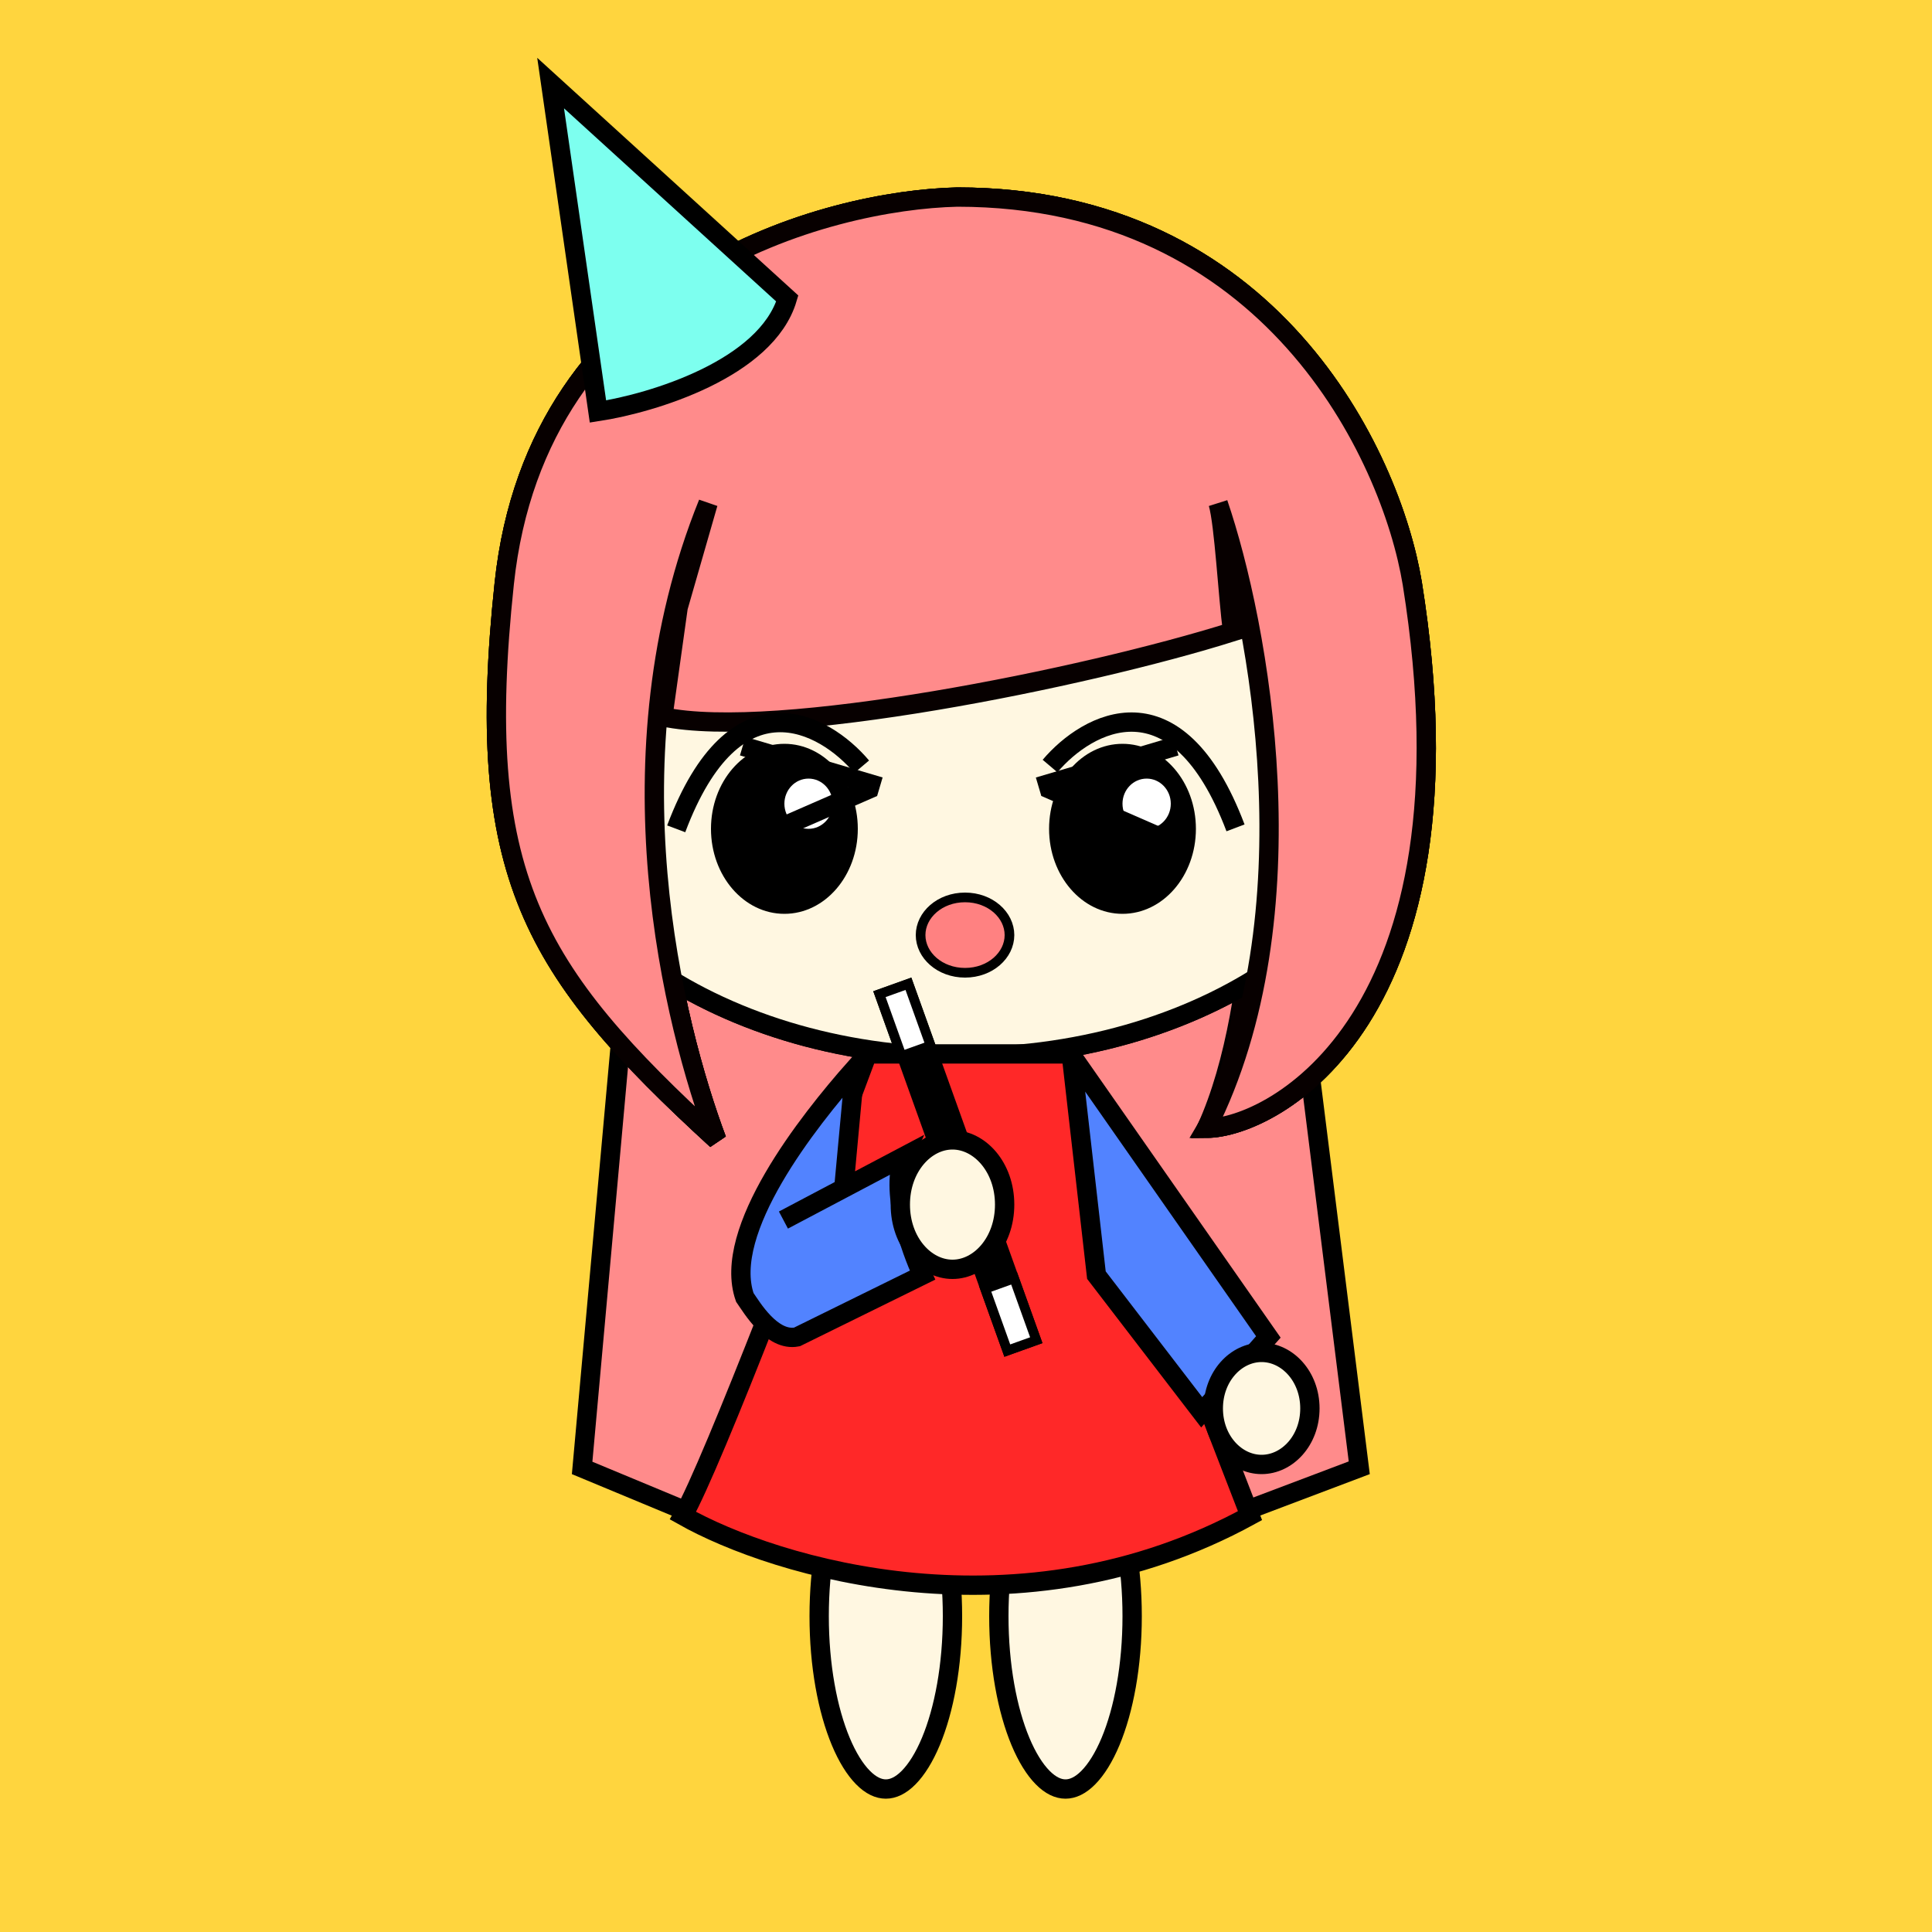 <svg width="1000" height="1000" viewBox="0 0 1000 1000" fill="none" xmlns="http://www.w3.org/2000/svg">
<!-- Background -->
<rect width="1000" height="1000" fill="#FFD53E"/>
<!-- Hair Back -->
    <!-- Hair Messy -->
    <!-- <path d="M244.5 725C226.5 695 265.333 564.833 287 503.5L712 514C711.2 534.8 759.5 614.5 767.5 675C767.5 700.6 753.5 719 746.5 725L722.5 682C734.5 739.6 698.5 763 679 767.5C696.2 747.9 686.167 727 679 719C681.8 739 665.833 759.667 657.5 767.5C582.7 793.1 428.333 778.167 360.5 767.5C342.5 759.9 324.667 732 318 719C314.4 743 324.167 761.333 329.5 767.5C273.5 774.3 269.833 713.333 275 682C265.4 693.2 250.667 715.333 244.5 725Z" fill="#FF8B8B" stroke="#070000" stroke-width="10"/> -->
    <!-- Hair Tidy -->
    <path d="M301.31 759.793L326.569 480H668.586L703.55 759.715L603.587 797.5H496.5H391.998L301.31 759.793Z" fill="#FF8B8B" stroke="black" stroke-width="10"/>
<!-- Head -->
<path d="M730 381C730 426.209 704.612 467.59 662.659 497.861C620.712 528.126 562.513 547 498 547C433.487 547 375.288 528.126 333.341 497.861C291.388 467.59 266 426.209 266 381C266 335.791 291.388 294.41 333.341 264.139C375.288 233.874 433.487 215 498 215C562.513 215 620.712 233.874 662.659 264.139C704.612 294.41 730 335.791 730 381Z" fill="#FFF7E1" stroke="black" stroke-width="10"/>
<!-- Hair Front -->
    <!-- Hair Hime -->
    <path d="M261 302C278 142 429 103.5 495.5 102C657.5 102 720 235.333 731 302C767 527.2 658.833 583.833 624.5 584C655 516.5 650.5 403.5 650.5 371H343.075L351 314.388L366.5 260.5C313.3 392.1 348.833 530.667 371 590C275 502 245.009 452.5 261 302Z" fill="#FF8B8B"/>
    <path d="M630.5 260.5C633.667 271.333 642.548 296 645 314.388C648.282 339 650.5 345 650.5 371M650.5 371C650.5 403.5 655 516.5 624.5 584C658.833 583.833 767 527.2 731 302C720 235.333 657.5 102 495.5 102C429 103.5 278 142 261 302C245.009 452.5 275 502 371 590C348.833 530.667 313.3 392.1 366.5 260.5L351 314.388L343.075 371H650.5Z" stroke="black" stroke-width="10"/>
    <!-- Hair Bang  -->
    <path d="M261 302C278 142 429 103.5 495.5 102C657.5 102 720 235.333 731 302C767 527.2 658.833 583.833 624.5 584C657.837 528.308 649.835 377.057 638.199 306.137C639.466 322.674 629.392 360.534 630 376.5C594 360.5 587.833 287 582 255C567.2 354.6 489.833 380.167 453 380.5C460.6 377.7 484.5 347.667 495.5 333C473.9 357.8 418.5 368.667 393.5 371C434.961 333.4 456.442 293 462 277.5C442 314.7 371.741 355.333 343.075 371L351 314.388L366.5 260.5C313.3 392.1 348.833 530.667 371 590C275 502 245.009 452.5 261 302Z" fill="#FF8B8B"/>
    <path d="M495.5 102C429 103.5 278 142 261 302C245.009 452.5 275 502 371 590C348.833 530.667 313.3 392.1 366.5 260.5L351 314.388L343.075 371C371.741 355.333 442 314.7 462 277.5C456.442 293 434.961 333.4 393.5 371C418.5 368.667 473.9 357.8 495.5 333C484.5 347.667 460.6 377.7 453 380.5C489.833 380.167 567.2 354.6 582 255C587.833 287 594 360.5 630 376.5C629.333 359 641.5 315.2 637.5 302C649.5 371 658.5 527.2 624.5 584C658.833 583.833 767 527.2 731 302C720 235.333 657.5 102 495.5 102Z" stroke="#070000" stroke-width="10"/>
    <!-- Hair Middle Part -->
    <!-- <path d="M261 302C278 142 429 103.5 495.5 102C657.5 102 720 235.333 731 302C767 527.2 658.833 583.833 624.5 584C680.1 474 651.667 322.5 630.5 260.5C642.9 346.1 630.5 353.045 624.5 352.5C580.5 348.5 517.5 286.667 495.5 260.5C469.333 290.167 410.7 359.7 353.5 366.5C352.379 345.038 353.228 295.75 365.01 264.247C313.973 394.722 349.044 531.23 371 590C275 502 245.009 452.5 261 302Z" fill="#FF8181" stroke="#070000" stroke-width="10"/> -->
    <!-- Hair Side Part -->
    <path d="M730 381C730 426.209 704.612 467.59 662.659 497.861C620.712 528.126 562.513 547 498 547C433.487 547 375.288 528.126 333.341 497.861C291.388 467.59 266 426.209 266 381C266 335.791 291.388 294.41 333.341 264.139C375.288 233.874 433.487 215 498 215C562.513 215 620.712 233.874 662.659 264.139C704.612 294.41 730 335.791 730 381Z" fill="#FFF7E1" stroke="black" stroke-width="10"/>
    <path d="M261 302C278 142 429 103.5 495.5 102C657.5 102 720 235.333 731 302C767 527.2 658.833 583.833 624.5 584C680.1 474 651.667 322.5 630.5 260.5C633.667 271.333 635.548 308.612 638 327C561.716 351.037 401.534 383.4 343.075 371L351 314.388L366.5 260.5C313.3 392.1 348.833 530.667 371 590C275 502 245.009 452.5 261 302Z" fill="#FF8B8B" stroke="#070000" stroke-width="10"/>
<!-- Eye -->
    <!-- Eye Normal  -->
    <ellipse cx="406" cy="429" rx="38" ry="44" fill="black"/>
    <ellipse cx="581" cy="429" rx="38" ry="44" fill="black"/>
    <ellipse cx="418.5" cy="416" rx="12.5" ry="13" fill="white"/>
    <ellipse cx="593.5" cy="416" rx="12.5" ry="13" fill="white"/>
    <path d="M543.5 396.5C562.833 373.667 609.1 348.1 639.5 428.5" stroke="black" stroke-width="10"/>
    <path d="M446 396.854C426.667 373.917 380.4 348.234 350 429" stroke="black" stroke-width="10"/>
    <!-- Eye Star -->
    <!-- <path d="M411 392.326L418.897 416.631L419.683 419.049H422.226H447.781L427.106 434.07L425.049 435.565L425.835 437.983L433.732 462.288L413.057 447.267L411 445.772L408.943 447.267L388.268 462.288L396.165 437.983L396.951 435.565L394.894 434.07L374.219 419.049H399.774H402.317L403.103 416.631L411 392.326Z" fill="#FFDC27" stroke="black" stroke-width="7"/>
    <path d="M584 394.326L591.897 418.631L592.683 421.049H595.226H620.781L600.106 436.07L598.049 437.565L598.835 439.983L606.732 464.288L586.057 449.267L584 447.772L581.943 449.267L561.268 464.288L569.165 439.983L569.951 437.565L567.894 436.07L547.219 421.049H572.774H575.317L576.103 418.631L584 394.326Z" fill="#FFDC27" stroke="black" stroke-width="7"/> -->
    <!-- Eye Closed -->
    <!-- <path d="M370 422.5C378.761 425.829 393.895 429.858 410 430.724C424.533 431.505 439.857 429.71 452 422.5" stroke="black" stroke-width="10"/>
    <path d="M535 422C543.761 425.329 558.895 429.358 575 430.224C589.533 431.005 604.857 429.21 617 422" stroke="black" stroke-width="10"/> -->
    <!-- Eye Sunglass  -->
    <!-- <rect x="514" y="379" width="122" height="62" fill="black"/>
    <rect x="353" y="379" width="122" height="62" fill="black"/>
    <rect x="607" y="392" width="19" height="12" fill="white"/>
    <rect x="447" y="392" width="19" height="12" fill="white"/>
    <rect x="469" y="405" width="51" height="11" fill="black"/> -->
    <!-- Eye Heart -->
    <!-- <path d="M357.244 401.392C368.844 376.192 392.744 390.892 403.244 401.392C418.744 383.392 437.725 381.049 447.744 401.392C461.782 429.892 403.244 458.892 403.244 458.892C403.244 458.892 342.744 432.892 357.244 401.392Z" fill="#FF2525" stroke="black" stroke-width="10"/>
    <path d="M543.244 401.392C554.844 376.192 578.744 390.892 589.244 401.392C604.744 383.392 623.725 381.049 633.744 401.392C647.782 429.892 589.244 458.892 589.244 458.892C589.244 458.892 528.744 432.892 543.244 401.392Z" fill="#FF2525" stroke="black" stroke-width="10"/> -->
    <!-- Eye Shock -->
    <!-- <circle cx="402.5" cy="415.5" r="29.5" fill="white" stroke="black" stroke-width="10"/>
    <circle cx="586.5" cy="415.5" r="29.5" fill="white" stroke="black" stroke-width="10"/> -->
    <!-- Eye Dead -->
    <!-- <line x1="374.803" y1="396.336" x2="449.803" y2="425.336" stroke="black" stroke-width="10"/>
    <line y1="-5" x2="80.4423" y2="-5" transform="matrix(-0.932703 0.360645 0.360645 0.932703 614.029 401.003)" stroke="black" stroke-width="10"/>
    <line y1="-5" x2="80.4423" y2="-5" transform="matrix(-0.811559 -0.58427 -0.58427 0.811559 609.027 440)" stroke="black" stroke-width="10"/>
    <line x1="445.042" y1="387.864" x2="383.174" y2="438.68" stroke="black" stroke-width="10"/> -->
    <!-- Eye Struggle -->
    <line x1="384.418" y1="386.205" x2="455.418" y2="407.205" stroke="black" stroke-width="10"/>
    <line x1="380.999" y1="438.418" x2="451.999" y2="407.418" stroke="black" stroke-width="10"/>
    <line y1="-5" x2="74.04" y2="-5" transform="matrix(-0.959 0.284 0.284 0.959 610 391)" stroke="black" stroke-width="10"/>
    <line y1="-5" x2="77.473" y2="-5" transform="matrix(-0.916 -0.4 -0.4 0.916 610 443)" stroke="black" stroke-width="10"/>

<!-- Legs -->
<path d="M493 836.5C493 862.099 488.653 885.039 481.818 901.393C478.395 909.581 474.447 915.882 470.319 920.059C466.208 924.219 462.218 926 458.5 926C454.782 926 450.792 924.219 446.681 920.059C442.553 915.882 438.605 909.581 435.182 901.393C428.347 885.039 424 862.099 424 836.5C424 810.901 428.347 787.961 435.182 771.607C438.605 763.419 442.553 757.118 446.681 752.941C450.792 748.781 454.782 747 458.5 747C462.218 747 466.208 748.781 470.319 752.941C474.447 757.118 478.395 763.419 481.818 771.607C488.653 787.961 493 810.901 493 836.5Z" fill="#FFF7E1" stroke="black" stroke-width="10"/>
<path d="M586 836.5C586 862.099 581.653 885.039 574.818 901.393C571.395 909.581 567.447 915.882 563.319 920.059C559.208 924.219 555.218 926 551.5 926C547.782 926 543.792 924.219 539.681 920.059C535.553 915.882 531.605 909.581 528.182 901.393C521.347 885.039 517 862.099 517 836.5C517 810.901 521.347 787.961 528.182 771.607C531.605 763.419 535.553 757.118 539.681 752.941C543.792 748.781 547.782 747 551.5 747C555.218 747 559.208 748.781 563.319 752.941C567.447 757.118 571.395 763.419 574.818 771.607C581.653 787.961 586 810.901 586 836.5Z" fill="#FFF7E1" stroke="black" stroke-width="10"/>

<!-- Dress Main -->
<path d="M353.5 784.5C368.7 758.1 423.5 614.167 449 545.5H554.5L647 784.5C527.8 849.7 401.667 811.667 353.5 784.5Z" fill="#FF2828" stroke="black" stroke-width="10"/>

<!-- Dress Sleeve -->
<path d="M385.5 671.5C373.5 637.1 418.167 580.5 442.5 553L436.75 615L468 598.5C460.4 615.7 471.167 646.667 477.5 660L412.5 692C399.5 694.5 389 676.5 385.5 671.5Z" fill="#5283FF"/>
<path d="M656.5 692L554.5 546L567.5 660L622 731L656.5 692Z" fill="#5283FF"/>
<path d="M405.5 631.5L436.75 615M436.75 615L468 598.5C460.4 615.7 471.167 646.667 477.5 660L412.5 692C399.5 694.5 389 676.5 385.5 671.5C373.5 637.1 418.167 580.5 442.5 553L436.75 615ZM554.5 546L656.5 692L622 731L567.5 660L554.5 546Z" stroke="black" stroke-width="10"/>

<!-- Mouth -->
<path d="M522.5 484C522.5 494.436 512.562 503.5 499.5 503.5C486.438 503.5 476.5 494.436 476.5 484C476.5 473.564 486.438 464.5 499.5 464.5C512.562 464.5 522.5 473.564 522.5 484Z" fill="#FF8181" stroke="black" stroke-width="5"/>

<!-- Hand Wear -->
    <!-- Mic -->
    <!-- <path d="M547 552C547 577.739 525.062 599 497.5 599C469.938 599 448 577.739 448 552C448 526.261 469.938 505 497.5 505C525.062 505 547 526.261 547 552Z" fill="#868686" stroke="black" stroke-width="10"/>
    <rect x="477" y="595" width="41" height="95" fill="#D9D9D9" stroke="black" stroke-width="10"/> -->
    <!-- Ice Cream -->
    <!-- <path d="M534 528C534 549.704 517.049 567 496.5 567C475.951 567 459 549.704 459 528C459 506.296 475.951 489 496.5 489C517.049 489 534 506.296 534 528Z" fill="#C56E2F" stroke="black" stroke-width="10"/>
    <path d="M461.771 547.5L496.5 638.039L531.229 547.5H461.771Z" fill="#E59C46" stroke="black" stroke-width="10"/> -->
    <!-- Dango  -->
    <!-- <line x1="481.593" y1="688.029" x2="509.212" y2="474.19" stroke="black" stroke-width="10"/>
    <circle cx="506.697" cy="509.775" r="24.5" transform="rotate(30 506.697 509.775)" fill="#FF9FDE" stroke="black" stroke-width="7"/>
    <circle cx="502.456" cy="543.122" r="24.5" transform="rotate(30 502.456 543.122)" fill="white" stroke="black" stroke-width="7"/>
    <circle cx="498.08" cy="578.701" r="24.5" transform="rotate(30 498.08 578.701)" fill="#AAFFA3" stroke="black" stroke-width="7"/> -->
    <!-- Yakitori -->
    <!-- <line x1="481.593" y1="688.029" x2="509.212" y2="474.19" stroke="black" stroke-width="10"/>
    <path d="M526.936 539.097C525.213 551.538 520.688 562.218 514.946 569.441C509.149 576.735 502.589 579.996 496.652 579.174C490.714 578.352 485.288 573.43 481.691 564.836C478.129 556.324 476.676 544.816 478.399 532.375C480.122 519.934 484.648 509.254 490.389 502.031C496.187 494.738 502.746 491.476 508.683 492.298C514.621 493.12 520.047 498.042 523.644 506.637C527.206 515.148 528.659 526.656 526.936 539.097Z" fill="#BB4F00" stroke="black" stroke-width="7"/> -->
    <!-- Magic Wand -->
    <rect x="452" y="513.07" width="20.939" height="201" transform="rotate(-19.734 452 513.07)" fill="black"/>
    <rect x="455.197" y="514.579" width="15.939" height="34" transform="rotate(-19.734 455.197 514.579)" fill="white" stroke="black" stroke-width="5"/>
    <rect x="509.897" y="667.065" width="15.939" height="34" transform="rotate(-19.734 509.897 667.065)" fill="white" stroke="black" stroke-width="5"/>

<!-- Head Wear -->
    <!-- Cap -->
    <!-- <path d="M329.5 188C292.7 92.8 381.167 43 430 30C549.6 1.99999 592.5 84.6667 599 129.5L329.5 188Z" fill="#5283FF" stroke="black" stroke-width="10"/>
    <path d="M217.5 233L329.5 189L323.5 172.5L217.5 233Z" fill="#5283FF" stroke="black" stroke-width="10"/> -->
    <!-- Cat Ear  -->
    <!-- <path d="M292.5 207.5C269.3 169.5 275.167 108.833 281.5 87.5C305.9 87.5 359.5 114.333 373.5 133C331.5 158 317.5 175 292.5 207.5Z" fill="white" stroke="black" stroke-width="10"/>
    <path d="M306 182C294.4 169.6 292.833 132.5 293.5 115.5C299.5 100.3 334 126.833 350.5 142C334.9 152 314.333 172.833 306 182Z" fill="#FFBCBC"/>
    <path d="M692.331 208.534C716.779 171.325 712.928 110.497 707.305 88.965C682.919 88.1556 628.459 113.196 613.848 131.388C654.995 157.768 668.423 175.223 692.331 208.534Z" fill="white" stroke="black" stroke-width="10"/>
    <path d="M679.685 182.6C691.689 170.592 694.486 133.564 694.383 116.552C688.891 101.161 653.53 126.535 636.536 141.146C651.796 151.658 671.66 173.162 679.685 182.6Z" fill="#FFBCBC"/> -->
    <!-- Bunny Ear  -->
    <!-- <path d="M323.5 29C264.3 73.4 309.833 172.5 340 216.5L388 194.5C402.8 34.1 351.167 17.3333 323.5 29Z" fill="white" stroke="black" stroke-width="10"/>
    <path d="M334.5 64C309.3 87.6 329.833 170 346.5 208L379 193.5C374.167 139.5 359.7 40.4 334.5 64Z" fill="#FFBCBC"/>
    <path d="M587 198C584 159.333 585.7 78.7 616.5 65.5C655 49 703 106 703 122.5C698.924 156.656 682.732 202.336 648.486 157.5C648.486 176.7 623.495 205.5 616.5 211L587 198Z" fill="white"/>
    <path d="M648.486 157.5C682.732 202.336 698.924 156.656 703 122.5C703 106 655 49 616.5 65.5C585.7 78.7 584 159.333 587 198L616.5 211C623.495 205.5 648.486 176.7 648.486 157.5ZM648.486 157.5C642.126 149.173 632.144 127.224 624.5 112L648.486 157.5Z" stroke="black" stroke-width="10"/>
    <path d="M593.5 195.5C591.5 194.7 610.167 134 620.5 115L641.5 156.5L614 204.5C605.5 200.5 606 200.5 593.5 195.5Z" fill="#FFBCBC"/> -->
    <!-- Ribbon -->
    <!-- <path d="M258.5 162C258.5 137.2 299.833 143 320.5 149L335.5 162V180C327.5 204.8 310.167 220 302.5 224.5C287.833 214 258.5 186.8 258.5 162Z" fill="#4E54F0" stroke="black" stroke-width="10"/>
    <path d="M418 129.301C418 152.038 379.887 146.72 360.831 141.219L347 129.301V112.798C354.377 90.0612 370.359 76.1257 377.429 72C390.952 81.6265 418 106.564 418 129.301Z" fill="#4E54F0" stroke="black" stroke-width="10"/>
    <path d="M363 146.5C363 156.819 354.84 165 345 165C335.16 165 327 156.819 327 146.5C327 136.181 335.16 128 345 128C354.84 128 363 136.181 363 146.5Z" fill="#4E54F0" stroke="black" stroke-width="10"/> -->
    <!-- Devil Horn -->
    <!-- <path d="M323.157 169.21L316.146 119.382L361.456 141.268L323.157 169.21Z" fill="#FF0000" stroke="black" stroke-width="10"/>
    <path d="M621.098 136.698L666.859 115.772L658.8 165.441L621.098 136.698Z" fill="#FF0000" stroke="black" stroke-width="10"/> -->
    <!-- Halo -->
    <!-- <mask id="path-3-inside-1_2_26" fill="white">
    <path fill-rule="evenodd" clip-rule="evenodd" d="M500 82C558.542 82 606 69.464 606 54C606 38.536 558.542 26 500 26C441.458 26 394 38.536 394 54C394 69.464 441.458 82 500 82ZM499.5 62C535.122 62 564 58.4183 564 54C564 49.5817 535.122 46 499.5 46C463.878 46 435 49.5817 435 54C435 58.4183 463.878 62 499.5 62Z"/>
    </mask>
    <path fill-rule="evenodd" clip-rule="evenodd" d="M500 82C558.542 82 606 69.464 606 54C606 38.536 558.542 26 500 26C441.458 26 394 38.536 394 54C394 69.464 441.458 82 500 82ZM499.5 62C535.122 62 564 58.4183 564 54C564 49.5817 535.122 46 499.5 46C463.878 46 435 49.5817 435 54C435 58.4183 463.878 62 499.5 62Z" fill="white"/>
    <path d="M598 54C598 53.5063 598.248 55.1058 593.432 58.1134C589.035 60.8596 582.14 63.6261 572.91 66.0643C554.568 70.9095 528.787 74 500 74V90C529.755 90 556.975 86.8225 576.996 81.5337C586.948 78.9049 595.577 75.6379 601.908 71.6843C607.82 67.9922 614 62.2257 614 54H598ZM500 34C528.787 34 554.568 37.0905 572.91 41.9357C582.14 44.3739 589.035 47.1404 593.432 49.8866C598.248 52.8942 598 54.4937 598 54H614C614 45.7743 607.82 40.0078 601.908 36.3157C595.577 32.3621 586.948 29.0951 576.996 26.4663C556.975 21.1775 529.755 18 500 18V34ZM402 54C402 54.4937 401.752 52.8942 406.568 49.8866C410.965 47.1404 417.86 44.3739 427.09 41.9357C445.432 37.0905 471.213 34 500 34V18C470.245 18 443.026 21.1775 423.004 26.4663C413.052 29.0951 404.423 32.3621 398.092 36.3157C392.18 40.0078 386 45.7743 386 54H402ZM500 74C471.213 74 445.432 70.9095 427.09 66.0643C417.86 63.6261 410.965 60.8596 406.568 58.1134C401.752 55.1058 402 53.5063 402 54H386C386 62.2257 392.18 67.9922 398.092 71.6843C404.423 75.6379 413.052 78.9049 423.004 81.5337C443.026 86.8225 470.245 90 500 90V74ZM556 54C556 51.9517 556.869 50.4921 557.477 49.7498C558.037 49.0666 558.53 48.7788 558.543 48.7709C558.56 48.7607 558.065 49.0312 556.68 49.4372C554.031 50.2139 549.807 51.0128 544.124 51.7177C532.869 53.1136 517.089 54 499.5 54V70C517.534 70 534.003 69.0956 546.093 67.596C552.082 66.8532 557.303 65.9282 561.182 64.7907C563.062 64.2396 565.101 63.5054 566.836 62.4537C568.006 61.7447 572 59.1337 572 54H556ZM499.5 54C517.089 54 532.869 54.8864 544.124 56.2823C549.807 56.9872 554.031 57.7861 556.68 58.5628C558.065 58.9688 558.56 59.2393 558.543 59.2291C558.53 59.2212 558.037 58.9334 557.477 58.2502C556.869 57.5079 556 56.0483 556 54H572C572 48.8663 568.006 46.2553 566.836 45.5463C565.101 44.4946 563.062 43.7604 561.182 43.2093C557.303 42.0718 552.082 41.1468 546.093 40.404C534.003 38.9044 517.534 38 499.5 38V54ZM443 54C443 56.0483 442.131 57.5079 441.523 58.2502C440.963 58.9334 440.47 59.2212 440.457 59.2291C440.44 59.2393 440.935 58.9688 442.32 58.5628C444.969 57.7861 449.193 56.9872 454.876 56.2823C466.131 54.8864 481.911 54 499.5 54V38C481.466 38 464.997 38.9044 452.907 40.404C446.918 41.1468 441.697 42.0718 437.818 43.2093C435.938 43.7604 433.899 44.4946 432.164 45.5463C430.994 46.2553 427 48.8663 427 54H443ZM499.5 54C481.911 54 466.131 53.1136 454.876 51.7177C449.193 51.0128 444.969 50.2139 442.32 49.4372C440.935 49.0312 440.44 48.7607 440.457 48.7709C440.47 48.7788 440.963 49.0666 441.523 49.7498C442.131 50.4921 443 51.9517 443 54H427C427 59.1337 430.994 61.7447 432.164 62.4537C433.899 63.5054 435.938 64.2396 437.818 64.7907C441.697 65.9282 446.918 66.8532 452.907 67.596C464.997 69.0956 481.466 70 499.5 70V54Z" fill="black" mask="url(#path-3-inside-1_2_26)"/> -->
    <!-- Cowboy Hat -->
    <!-- <path d="M246.298 219C240.298 96.6 326.464 85.6666 370.298 95.5C370.298 82 371.998 50.9 378.798 34.5C385.598 18.1 437.964 12 463.298 11C549.698 11.8 593.964 32 605.298 42L611.298 136C651.298 133.2 713.631 156.167 739.798 168C690.998 168 542.464 224.333 474.298 252.5C446.453 267.59 407.845 284.006 370.298 291.922C308.734 304.901 250.025 295.03 246.298 219Z" fill="#6C4141"/>
    <path d="M370.298 95.5C326.464 85.6667 240.298 96.6 246.298 219C252.298 341.4 400.798 292.333 474.298 252.5C542.464 224.333 690.998 168 739.798 168M370.298 95.5C370.298 82 371.998 50.9 378.798 34.5C385.598 18.1 437.964 12 463.298 11C549.698 11.8 593.964 32 605.298 42L611.298 136M370.298 95.5V168C403.631 182.667 483.798 207.6 537.798 190C550.131 186.333 580.898 176.8 605.298 168L611.298 136M739.798 168C713.631 156.167 651.298 133.2 611.298 136M739.798 168C636.998 127.2 447.798 236.589 370.298 291.922" stroke="black" stroke-width="10"/> -->
    <!-- Party Hat -->
    <path d="M309.5 213L285 43L407.5 154.5C396.7 190.9 337.667 208.667 309.5 213Z" fill="#7DFFEF" stroke="black" stroke-width="10"/>

<!-- Hands -->
<path d="M520 623.5C520 642.907 507.086 657 493 657C478.914 657 466 642.907 466 623.5C466 604.093 478.914 590 493 590C507.086 590 520 604.093 520 623.5Z" fill="#FFF7E1" stroke="black" stroke-width="10"/>
<path d="M678 729C678 745.623 666.237 758 653 758C639.763 758 628 745.623 628 729C628 712.377 639.763 700 653 700C666.237 700 678 712.377 678 729Z" fill="#FFF7E1" stroke="black" stroke-width="10"/>

</svg>
